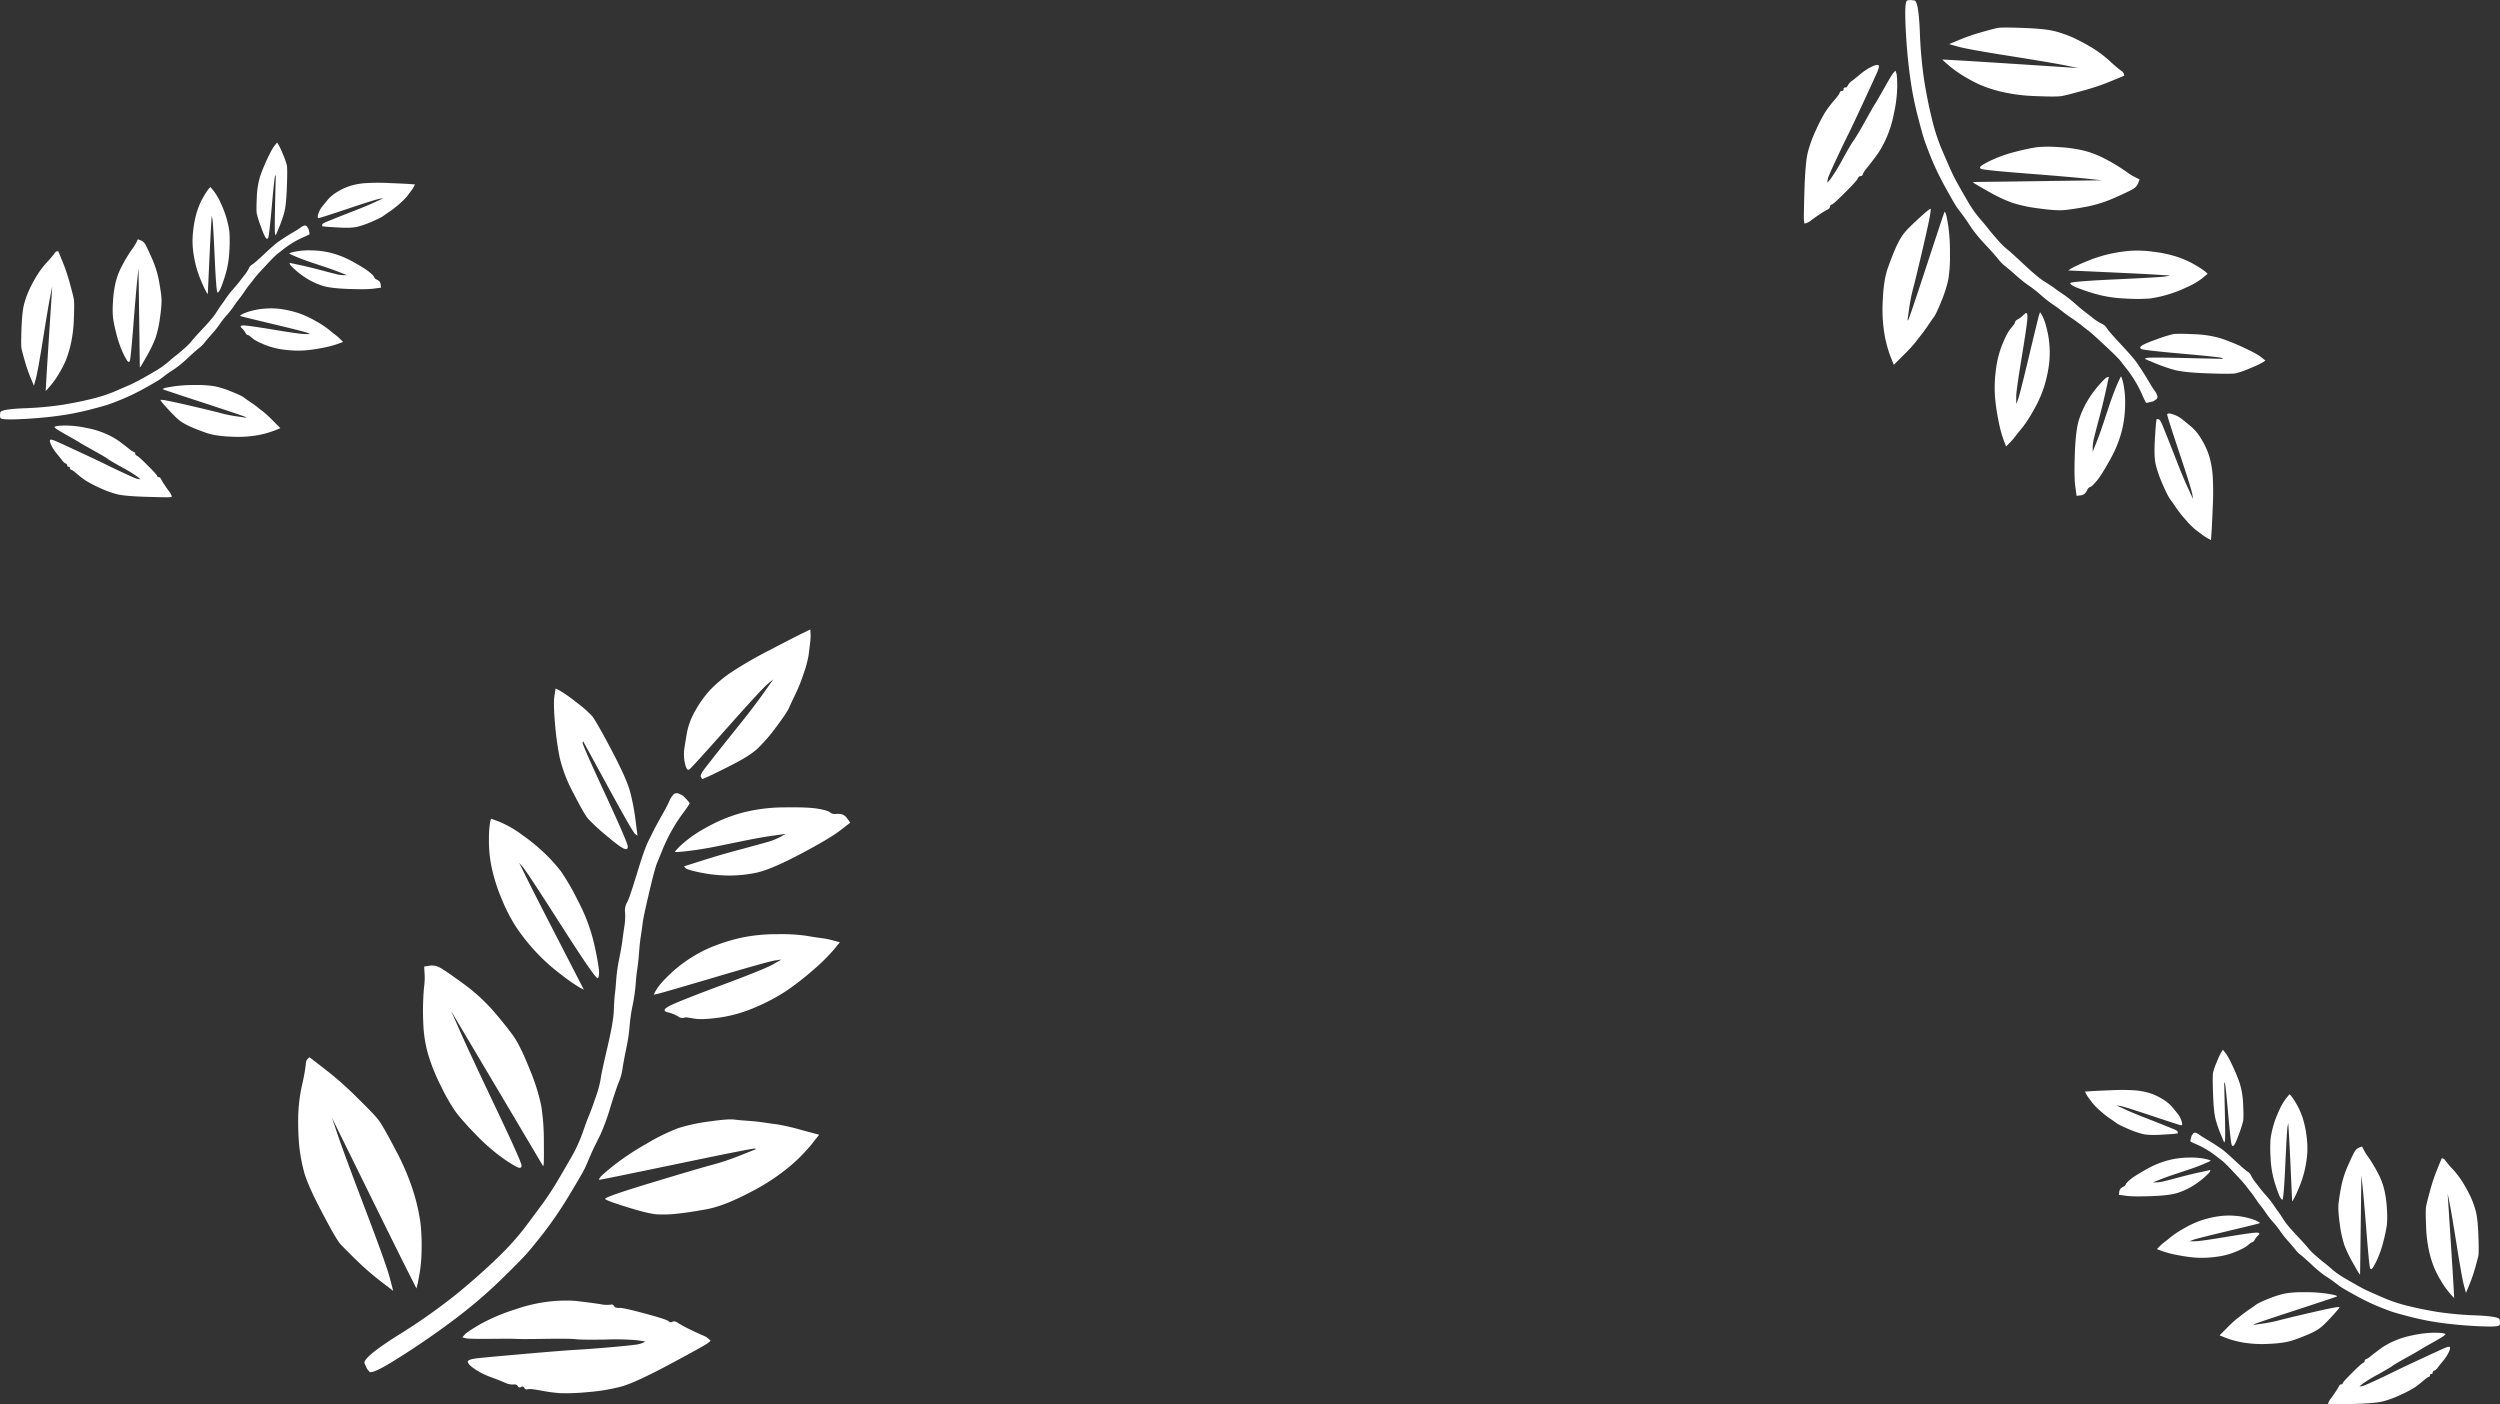 <svg id="圖層_1" data-name="圖層 1" xmlns="http://www.w3.org/2000/svg" viewBox="0 0 1912.5 1074.37"><rect x="0" y="0" width="1912.5" height="1074.37" fill="#333333" stroke="none"/><defs><style>.cls-1{fill:#fff;}</style></defs><path id="path2" class="cls-1" d="M235.29,175.72a2,2,0,0,1,2.73.72l0,0,1,1.5.5,2c.33,1.33.42,2.08.25,2.25a46.8,46.8,0,0,1-4.75,2.25,66.35,66.35,0,0,0-8.5,4.5,70.89,70.89,0,0,0-6.5,4.5q-2.5,2-4.5,3.5t-9.25,9.25Q199,214,197.54,216t-3.5,4.5c-1.33,1.67-2.67,3.5-4,5.5s-2.67,3.83-4,5.5-2.67,3.5-4,5.5a71.12,71.12,0,0,1-5.5,7,68.83,68.83,0,0,0-5.5,7,71.75,71.75,0,0,1-5.75,7.25q-3.75,4.25-5.75,6.75a22.94,22.94,0,0,1-4,4q-2,1.5-8.5,7.5a91.79,91.79,0,0,1-9.5,8l-4.5,3c-1,.66-2.17,1.5-3.5,2.5l-4,3q-2,1.5-12,7a162.27,162.27,0,0,1-17.5,8.5q-7.5,3-10.5,4T73,316q-9.5,2.49-18.5,4t-20,2.5q-11,1-21,1.25c-6.67.16-10.08-.25-10.25-1.25L3,321l.25-2.5q.25-2.5,18.25-3.25a253.56,253.56,0,0,0,30-2.75q12-2,22-4.5a115.41,115.41,0,0,0,17-5.5q7-3,11.5-5t9-4.5q4.5-2.5,10.5-6a66,66,0,0,0,10-7c2.67-2.34,4.67-4,6-5s3.42-2.75,6.25-5.25a45.93,45.93,0,0,0,5.75-5.75q1.5-2,9-10t10-12q2.51-4,4-6c1-1.34,2.17-3,3.5-5a68.83,68.83,0,0,1,5.5-7q3.5-4,5-6t3.5-4.5a28.76,28.76,0,0,0,3.25-5,6.83,6.83,0,0,1,2.75-3.25q1.5-.75,9.5-8.25t11-9.5l4.5-3q1.5-1,6.5-4A63.08,63.08,0,0,0,233,177,7.89,7.89,0,0,1,235.29,175.72Z" transform="translate(-3.04 -2.93)"/><path id="path4" class="cls-1" d="M46.54,195.22l1-.25,1.25,3c.83,2,1.92,4.67,3.25,8a142.57,142.57,0,0,1,4.5,14q2.51,9,3,12t0,15A102.09,102.09,0,0,1,57,267a80.47,80.47,0,0,1-4,12.5,87.74,87.74,0,0,1-5,9.5,65.1,65.1,0,0,1-5.75,8.25c-1.83,2.16-3,3.5-3.5,4L38,302l.5-9q.49-9,2.5-40l2-31-1.5,7.5Q40,237,36,262t-5.5,30.5L29,298l-2.5-6A114.74,114.74,0,0,1,22,279q-2-7-2.5-9.5t0-15.5q.5-13,2-18.5a69.29,69.29,0,0,1,3.5-10,109.14,109.14,0,0,1,5.5-10.5,67.81,67.81,0,0,1,8.5-11.5,75.33,75.33,0,0,0,5.75-6.75A3,3,0,0,1,46.54,195.22Z" transform="translate(-3.04 -2.93)"/><path id="path6" class="cls-1" d="M54,328.47a80.52,80.52,0,0,1,16,2,65.12,65.12,0,0,1,15.5,5,60.46,60.46,0,0,1,8,4.5l4,3c1.33,1,2.83,2.16,4.5,3.5a12.4,12.4,0,0,0,3.5,2.25,1.18,1.18,0,0,1,1,1.25c0,.67.5,1.25,1.5,1.75s3.75,3,8.25,7.5,6.83,7.08,7,7.75a1.18,1.18,0,0,0,1.25,1c.67,0,1.25.5,1.75,1.5A47,47,0,0,0,129,374c1.33,2,2.5,3.66,3.5,5a10.14,10.14,0,0,1,1.75,3l.25,1-1.5.25q-1.5.24-18-.25t-22.5-2A77,77,0,0,1,79,376a89.56,89.56,0,0,1-10.5-5.5,68.78,68.78,0,0,1-6.5-5c-2.33-2-3.83-3.09-4.5-3.25a1.18,1.18,0,0,1-1-1.25.88.88,0,0,0-.74-1,.57.57,0,0,0-.26,0,.88.88,0,0,1-1-.74,1.13,1.13,0,0,1,0-.26c0-.67-.42-1.17-1.25-1.5a7.27,7.27,0,0,1-2.75-2.5c-1-1.34-2.33-3-4-5a31.35,31.35,0,0,1-4-6c-1-2-1.42-3.42-1.25-4.25s1.75-.58,4.75.75,9.17,4.17,18.5,8.5,15.67,7.33,19,9,7.5,3.67,12.5,6,8.33,3.83,10,4.5a11.52,11.52,0,0,0,3.5,1h1l-2.5-2a103.73,103.73,0,0,0-11.5-7q-9-5-11-6.5t-11-6.5q-9-5-10.5-6t-9.5-5.5q-8-4.5-9-5.5l-1-1L46,329Q47.54,328.48,54,328.47Z" transform="translate(-3.04 -2.93)"/><path id="path8" class="cls-1" d="M107.29,188.47l1.25-2.5,2,.75a6.81,6.81,0,0,1,3.25,2.5Q115,191,119,200a76.91,76.91,0,0,1,5.5,17q1.5,8,2,13t-1,15.5a85.1,85.1,0,0,1-3.5,16,95.21,95.21,0,0,1-6.5,13.5q-4.5,8-5,8.5l-.5.5-.5-38-.5-38-1,9.5q-1,9.5-3,35t-2.75,26.75c-.5.83-1.17.67-2-.5a52.36,52.36,0,0,1-3.75-7.25A79.51,79.51,0,0,1,92,258a111.6,111.6,0,0,1-2.5-12,76.72,76.72,0,0,1,0-12.5,79.57,79.57,0,0,1,2-14.5,53.24,53.24,0,0,1,4-11q2.5-5,5-9t4-6A29.6,29.6,0,0,0,107.29,188.47Z" transform="translate(-3.04 -2.93)"/><path id="path10" class="cls-1" d="M152.54,297.47a81.88,81.88,0,0,1,15,1,74.24,74.24,0,0,1,12.5,4q7.5,3,9.5,4.5c1.33,1,3,2.16,5,3.5s3.83,2.67,5.5,4,3.17,2.5,4.5,3.5a91.89,91.89,0,0,1,7.5,7l5.5,5.5-5,2a72.14,72.14,0,0,1-13,3.5,91.1,91.1,0,0,1-20,1q-12-.51-19-3t-11.5-4.5a50.39,50.39,0,0,1-7.5-4q-3-2-9.25-8.75t-6.5-7.75q-.26-1,20.25,3.75T172,319a103.93,103.93,0,0,0,12.5,2.5l7,1-.5-.5q-.49-.51-31.75-10.75t-31.5-10.5l-.25-.25,1-.5q1-.51,7.5-1.5A111,111,0,0,1,152.54,297.47Z" transform="translate(-3.04 -2.93)"/><path id="path12" class="cls-1" d="M163,147l1-1,2.5,3a44.77,44.77,0,0,1,5.5,9.5,77.71,77.71,0,0,1,4.5,12,69.72,69.72,0,0,1,2,9.5,100.25,100.25,0,0,1,0,14.5,74,74,0,0,1-3,18.5q-1.6,5.46-3.75,10.75-1.24,2.75-2.25,3T167.29,200q-1.24-27-1.75-29.5L165,168l-.5,8q-.49,8-1.5,30l-1,22-1-1.5a74.76,74.76,0,0,1-4-8.5,80.4,80.4,0,0,1-4.5-13.5,86.75,86.75,0,0,1-2-12.5,68.29,68.29,0,0,1,.5-14,73.52,73.52,0,0,1,3-14,54.82,54.82,0,0,1,5-11A42.3,42.3,0,0,1,163,147Z" transform="translate(-3.04 -2.93)"/><path id="path14" class="cls-1" d="M206,239a56,56,0,0,1,13,.5,76.85,76.85,0,0,1,12.5,3,73.24,73.24,0,0,1,13,6,74.43,74.43,0,0,1,10,6.5c2,1.66,3.67,3,5,4a38,38,0,0,1,4,3.5l2,2-4,1.5a78.7,78.7,0,0,1-11.5,3,118,118,0,0,1-14,2,79.15,79.15,0,0,1-15-.5,58.5,58.5,0,0,1-15.25-3.75Q199,264,196.54,262c-1.67-1.33-2.58-2.08-2.75-2.25a3,3,0,0,0-1.25-.5,3,3,0,0,1-1.75-1.75,16,16,0,0,0-3-3.75c-1.5-1.5-.42-2.09,3.25-1.75s11.5,1.5,23.5,3.5,19.33,3,22,3h4l-2.5-1q-2.5-1-25.5-6.5T188,245l-1.5-.5,1.5-1a28.65,28.65,0,0,1,6.5-2.5A54,54,0,0,1,206,239Z" transform="translate(-3.04 -2.93)"/><path id="path16" class="cls-1" d="M213,114.47l2-2.5,1,1.5a58.76,58.76,0,0,1,3.5,7.5,52.94,52.94,0,0,1,3,8.5q.5,2.5,0,16.5t-2,19.5a96,96,0,0,1-4,11.5l-2.5,6-.5-1q-.49-1,0-23l.5-22-.5.5q-.49.48-2.5,23t-2.75,24.25c-.5,1.17-1.17,1.17-2,0s-2.08-4.08-3.75-8.75a83.73,83.73,0,0,1-3-9.5q-.49-2.5,0-12.5a62,62,0,0,1,2.5-16,128.53,128.53,0,0,1,5.5-13.5Q211,117,213,114.47Z" transform="translate(-3.04 -2.93)"/><path id="path18" class="cls-1" d="M240.54,194.47a65.92,65.92,0,0,1,16,2,70.28,70.28,0,0,1,17,7q9,5,12.25,7.75c2.17,1.83,3.33,3.08,3.5,3.75a3,3,0,0,0,1.75,1.75,8.67,8.67,0,0,1,2.25,1.5,4.81,4.81,0,0,1,1,2.75l.25,2-5.5.75q-5.51.75-19.5.25t-20-2.5a55.38,55.38,0,0,1-11-5,63.11,63.11,0,0,1-9.25-6.75c-2.83-2.5-4.33-4.09-4.5-4.75l-.25-1,8,1.75q8,1.74,15.5,3.75t11.5,3a28,28,0,0,0,6.5,1h2.5l-5-2q-5-2-11-4l-12-4q-6-2-11.25-4.25c-3.5-1.5-5.17-2.34-5-2.5a23.28,23.28,0,0,1,4.25-1.25A53.08,53.08,0,0,1,240.54,194.47Z" transform="translate(-3.04 -2.93)"/><path id="path20" class="cls-1" d="M283,143a167.9,167.9,0,0,1,18.5,0q12,.48,15.5.75l3.5.25-.75,1.5a24.24,24.24,0,0,1-2.25,3.5l-3,4a45.93,45.93,0,0,1-5.75,5.75,71.75,71.75,0,0,1-7.25,5.75q-3,2-5,3.5t-9,4.5a69,69,0,0,1-11.5,4q-4.5,1-13.5.5t-11-.75l-2-.25v-1q0-1,3-2.25c2-.83,4.67-1.92,8-3.25s8-3.17,14-5.5,11.17-4.5,15.5-6.5l6.5-3-3,.5q-3,.48-24,7.5T247,169.72q-1.5.25-.5-3a17.37,17.37,0,0,1,3-5.75q2-2.52,4.5-5.5a29.41,29.41,0,0,1,7.5-6,44.08,44.08,0,0,1,10-4.5A54,54,0,0,1,283,143Z" transform="translate(-3.04 -2.93)"/><path id="path2-2" data-name="path2" class="cls-1" d="M1653.16,305.11a2.61,2.61,0,0,1-.94,3.56l0,0-2,1.3-2.6.65c-1.73.43-2.71.55-2.93.33a61.21,61.21,0,0,1-2.93-6.18,87.17,87.17,0,0,0-5.85-11.06,92.34,92.34,0,0,0-5.86-8.46q-2.6-3.25-4.55-5.85t-12-12q-10.1-9.44-12.69-11.38c-1.73-1.3-3.69-2.82-5.85-4.56s-4.56-3.47-7.16-5.2-5-3.47-7.16-5.2-4.55-3.48-7.15-5.21a91.27,91.27,0,0,1-9.11-7.15,89.92,89.92,0,0,0-9.11-7.16,93,93,0,0,1-9.43-7.48q-5.53-4.89-8.78-7.48a29.2,29.2,0,0,1-5.21-5.21q-1.95-2.59-9.76-11.06a120.46,120.46,0,0,1-10.41-12.36l-3.9-5.85q-1.3-2-3.25-4.56l-3.9-5.2q-2-2.61-9.11-15.61a212.42,212.42,0,0,1-11.06-22.77q-3.9-9.76-5.21-13.67T1470.68,94q-3.26-12.35-5.2-24.07t-3.26-26q-1.29-14.31-1.62-27.32t1.62-13.34l2-.33,3.26.33q3.25.33,4.23,23.74a327.18,327.18,0,0,0,3.57,39q2.61,15.61,5.86,28.62a147.81,147.81,0,0,0,7.15,22.12q3.91,9.1,6.51,15t5.86,11.71q3.24,5.87,7.8,13.66a84.47,84.47,0,0,0,9.11,13c3,3.47,5.2,6.07,6.51,7.8s3.57,4.45,6.83,8.13a58.81,58.81,0,0,0,7.48,7.49q2.6,1.95,13,11.71t15.61,13q5.2,3.24,7.81,5.2t6.5,4.55a92.85,92.85,0,0,1,9.11,7.16q5.2,4.56,7.81,6.51t5.85,4.55a37.63,37.63,0,0,0,6.51,4.23,9,9,0,0,1,4.23,3.58q1,1.95,10.73,12.36t12.36,14.31l3.9,5.85c.87,1.31,2.61,4.12,5.21,8.46a79.44,79.44,0,0,0,4.55,7.16A10.36,10.36,0,0,1,1653.16,305.11Z" transform="translate(-3.04 -2.93)"/><path id="path4-2" data-name="path4" class="cls-1" d="M1627.79,59.53l.32,1.3-3.9,1.63c-2.6,1.08-6.08,2.5-10.41,4.23a188.19,188.19,0,0,1-18.21,5.85q-11.71,3.27-15.62,3.91t-19.51,0a132,132,0,0,1-26-3.26,103.24,103.24,0,0,1-16.26-5.2,112.83,112.83,0,0,1-12.36-6.51A83,83,0,0,1,1495.08,54q-4.23-3.55-5.21-4.55l-1-1,11.71.65q11.7.65,52,3.26L1593,55,1583.23,53q-9.76-2-42.29-7.16t-39.68-7.16l-7.16-2,7.81-3.25a152.17,152.17,0,0,1,16.91-5.86c6.08-1.73,10.19-2.82,12.36-3.25s8.89-.43,20.17,0,19.29,1.3,24.07,2.6a91.2,91.2,0,0,1,13,4.56,145.27,145.27,0,0,1,13.66,7.15,89,89,0,0,1,15,11.06,94.85,94.85,0,0,0,8.79,7.48A3.93,3.93,0,0,1,1627.79,59.53Z" transform="translate(-3.04 -2.93)"/><path id="path6-2" data-name="path6" class="cls-1" d="M1454.42,69.29a104.33,104.33,0,0,1-2.61,20.82,84.49,84.49,0,0,1-6.5,20.16,78.71,78.71,0,0,1-5.86,10.41l-3.9,5.21q-2,2.6-4.55,5.85a16.16,16.16,0,0,0-2.93,4.56,1.54,1.54,0,0,1-1.63,1.3c-.87,0-1.62.65-2.27,2s-3.91,4.88-9.76,10.73-9.21,8.89-10.09,9.11A1.54,1.54,0,0,0,1403,161c0,.87-.65,1.62-2,2.27a63.53,63.53,0,0,0-5.85,3.58c-2.61,1.74-4.77,3.26-6.51,4.56a13,13,0,0,1-3.9,2.27l-1.3.33-.33-1.95q-.33-2,.33-23.42t2.6-29.28a100.07,100.07,0,0,1,6.5-17.56,115.23,115.23,0,0,1,7.16-13.66,87.58,87.58,0,0,1,6.51-8.46q3.9-4.55,4.22-5.86a1.54,1.54,0,0,1,1.63-1.3,1.14,1.14,0,0,0,1.3-1,1,1,0,0,0,0-.34,1.15,1.15,0,0,1,1-1.3.92.92,0,0,1,.33,0c.87,0,1.52-.55,2-1.63a9.48,9.48,0,0,1,3.26-3.57q2.6-1.95,6.5-5.21a40.06,40.06,0,0,1,7.81-5.2c2.6-1.3,4.45-1.85,5.53-1.63s.75,2.28-1,6.18-5.42,11.93-11.06,24.07-9.53,20.39-11.71,24.72-4.77,9.76-7.8,16.27-5,10.83-5.86,13a15,15,0,0,0-1.3,4.55v1.3l2.6-3.25a135.05,135.05,0,0,0,9.11-15q6.51-11.72,8.46-14.32T1429.7,96q6.49-11.7,7.8-13.66t7.16-12.36q5.85-10.41,7.15-11.71l1.31-1.3.65,2Q1454.4,60.83,1454.42,69.29Z" transform="translate(-3.04 -2.93)"/><path id="path8-2" data-name="path8" class="cls-1" d="M1636.57,138.57l3.25,1.63-1,2.6a8.92,8.92,0,0,1-3.26,4.23q-2.27,1.64-14,6.83a100.12,100.12,0,0,1-22.12,7.16q-10.41,1.95-16.92,2.6t-20.16-1.3a110.68,110.68,0,0,1-20.82-4.55,122.77,122.77,0,0,1-17.56-8.46c-6.94-3.91-10.63-6.07-11.06-6.51l-.65-.65,49.44-.65,49.44-.65-12.36-1.3q-12.36-1.31-45.54-3.9t-34.8-3.58c-1.08-.65-.88-1.52.65-2.6a66.79,66.79,0,0,1,9.43-4.88,102.83,102.83,0,0,1,17.56-5.86,145.77,145.77,0,0,1,15.62-3.25,100.31,100.31,0,0,1,16.26,0,104.38,104.38,0,0,1,18.87,2.6,69.65,69.65,0,0,1,14.31,5.21q6.51,3.24,11.71,6.5t7.81,5.21A36.74,36.74,0,0,0,1636.57,138.57Z" transform="translate(-3.04 -2.93)"/><path id="path10-2" data-name="path10" class="cls-1" d="M1494.75,197.45a107.25,107.25,0,0,1-1.3,19.52,97.73,97.73,0,0,1-5.21,16.26q-3.9,9.75-5.85,12.36t-4.55,6.5c-1.73,2.61-3.48,5-5.21,7.16s-3.25,4.13-4.55,5.86a120,120,0,0,1-9.11,9.75l-7.16,7.16-2.6-6.51a92.41,92.41,0,0,1-4.55-16.91,118.07,118.07,0,0,1-1.3-26q.65-15.62,3.9-24.72t5.86-15a66.52,66.52,0,0,1,5.2-9.75q2.6-3.91,11.38-12t10.09-8.46q1.31-.31-4.88,26.35t-8.13,33.83a134.45,134.45,0,0,0-3.26,16.26l-1.3,9.11.65-.65q.66-.64,14-41.31t13.66-41l.33-.33.65,1.3q.64,1.31,2,9.76A145.37,145.37,0,0,1,1494.75,197.45Z" transform="translate(-3.04 -2.93)"/><path id="path12-2" data-name="path12" class="cls-1" d="M1690.57,211.11l1.3,1.3-3.91,3.25a57.94,57.94,0,0,1-12.36,7.16,100.78,100.78,0,0,1-15.61,5.86,91.08,91.08,0,0,1-12.36,2.6,132,132,0,0,1-18.87,0,95.93,95.93,0,0,1-24.07-3.91,146.33,146.33,0,0,1-14-4.88c-2.39-1.08-3.69-2.06-3.91-2.92s11.39-1.85,34.81-2.93,36.21-1.84,38.38-2.28l3.25-.65-10.41-.65q-10.39-.65-39-1.95l-28.62-1.3,2-1.3a96.11,96.11,0,0,1,11.06-5.21,105.48,105.48,0,0,1,17.56-5.85,113.18,113.18,0,0,1,16.27-2.6,88.73,88.73,0,0,1,18.21.65,96,96,0,0,1,18.22,3.9,71.83,71.83,0,0,1,14.31,6.51A55.79,55.79,0,0,1,1690.57,211.11Z" transform="translate(-3.04 -2.93)"/><path id="path14-2" data-name="path14" class="cls-1" d="M1570.86,267.06a73.06,73.06,0,0,1-.65,16.91,100.09,100.09,0,0,1-3.9,16.27,94.21,94.21,0,0,1-7.81,16.91,95.93,95.93,0,0,1-8.45,13q-3.25,3.9-5.21,6.51a48.81,48.81,0,0,1-4.55,5.2l-2.6,2.6-2-5.2a101.56,101.56,0,0,1-3.91-15,153.38,153.38,0,0,1-2.6-18.22,101.9,101.9,0,0,1,.65-19.52,76.33,76.33,0,0,1,4.88-19.84q3.57-8.78,6.18-12c1.73-2.18,2.71-3.36,2.93-3.58a4.14,4.14,0,0,0,.65-1.63,3.86,3.86,0,0,1,2.27-2.27,20.73,20.73,0,0,0,4.88-3.91c2-1.95,2.71-.54,2.28,4.23s-2,15-4.55,30.58-3.91,25.15-3.91,28.62V312l1.3-3.26q1.31-3.26,8.46-33.18t7.81-31.87l.65-1.95,1.3,1.95a37.67,37.67,0,0,1,3.25,8.45A71.13,71.13,0,0,1,1570.86,267.06Z" transform="translate(-3.04 -2.93)"/><path id="path16-2" data-name="path16" class="cls-1" d="M1732.85,276.17l3.25,2.6-1.95,1.3a74.58,74.58,0,0,1-9.76,4.55,68.41,68.41,0,0,1-11.05,3.91q-3.27.64-21.47,0t-25.37-2.61a123.23,123.23,0,0,1-15-5.2l-7.8-3.25,1.3-.65q1.31-.66,29.92,0l28.63.65-.65-.65q-.65-.66-29.93-3.26T1641.45,270q-2.28-1,0-2.61t11.38-4.88a109.37,109.37,0,0,1,12.36-3.9q3.25-.64,16.27,0a80.72,80.72,0,0,1,20.82,3.25,166.08,166.08,0,0,1,17.56,7.16Q1729.61,273.57,1732.85,276.17Z" transform="translate(-3.04 -2.93)"/><path id="path18-2" data-name="path18" class="cls-1" d="M1628.76,312a85.36,85.36,0,0,1-2.6,20.81,91.7,91.7,0,0,1-9.11,22.12q-6.49,11.72-10.08,15.94c-2.38,2.82-4,4.33-4.88,4.55a3.94,3.94,0,0,0-2.28,2.28,11.26,11.26,0,0,1-2,2.93,6.19,6.19,0,0,1-3.58,1.3l-2.6.33-1-7.16q-1-7.16-.33-25.37t3.25-26a71.66,71.66,0,0,1,6.51-14.32,80.88,80.88,0,0,1,8.78-12q4.88-5.54,6.18-5.86l1.3-.32-2.27,10.41q-2.28,10.41-4.88,20.16t-3.91,15a36.54,36.54,0,0,0-1.3,8.45v3.26l2.61-6.51q2.6-6.51,5.2-14.31l5.2-15.61q2.61-7.81,5.53-14.64c2-4.56,3-6.72,3.26-6.51a31.3,31.3,0,0,1,1.62,5.53A68.8,68.8,0,0,1,1628.76,312Z" transform="translate(-3.04 -2.93)"/><path id="path20-2" data-name="path20" class="cls-1" d="M1695.77,367.24a219.62,219.62,0,0,1,0,24.07q-.63,15.62-1,20.17l-.32,4.55-2-1a30.75,30.75,0,0,1-4.56-2.93l-5.2-3.9a59.39,59.39,0,0,1-7.48-7.48,90.63,90.63,0,0,1-7.48-9.44q-2.61-3.9-4.56-6.5t-5.85-11.71a89.94,89.94,0,0,1-5.21-15q-1.29-5.85-.65-17.56t1-14.31l.32-2.6h1.31c.86,0,1.84,1.3,2.92,3.9s2.5,6.07,4.23,10.41,4.13,10.41,7.16,18.21,5.85,14.54,8.45,20.17l3.91,8.46-.65-3.91q-.65-3.9-9.76-31.22T1661,320.4q-.35-1.95,3.9-.65a22.32,22.32,0,0,1,7.48,3.91q3.27,2.59,7.16,5.85a38.55,38.55,0,0,1,7.8,9.76,57.21,57.21,0,0,1,5.86,13A71,71,0,0,1,1695.77,367.24Z" transform="translate(-3.04 -2.93)"/><path id="path2-3" data-name="path2" class="cls-1" d="M1683.29,869.72a2,2,0,0,0-2.74.72v0l-1,1.5-.5,2c-.33,1.33-.42,2.08-.25,2.25a45.8,45.8,0,0,0,4.75,2.25,67,67,0,0,1,8.5,4.5,70.89,70.89,0,0,1,6.5,4.5q2.51,2,4.5,3.5t9.25,9.25q7.24,7.74,8.75,9.75t3.5,4.5c1.33,1.67,2.67,3.5,4,5.5s2.67,3.83,4,5.5,2.67,3.5,4,5.5a71.12,71.12,0,0,0,5.5,7,68.83,68.83,0,0,1,5.5,7,70.36,70.36,0,0,0,5.75,7.25q3.75,4.24,5.75,6.75a22.6,22.6,0,0,0,4,4q2,1.5,8.5,7.5a90.75,90.75,0,0,0,9.5,8l4.5,3c1,.66,2.17,1.5,3.5,2.5l4,3q2,1.5,12,7a162.27,162.27,0,0,0,17.5,8.5q7.5,3,10.5,4t12.5,3.5q9.49,2.49,18.5,4t20,2.5q11,1,21,1.25c6.67.16,10.08-.25,10.25-1.25l.25-1.5-.25-2.5q-.26-2.51-18.25-3.25a253.17,253.17,0,0,1-30-2.75q-12-2-22-4.5a115,115,0,0,1-17-5.5q-7-3-11.5-5t-9-4.5q-4.5-2.51-10.5-6a65.47,65.47,0,0,1-10-7c-2.67-2.34-4.67-4-6-5s-3.42-2.75-6.25-5.25A45.27,45.27,0,0,1,1769,958q-1.5-2-9-10t-10-12q-2.51-4-4-6c-1-1.34-2.17-3-3.5-5a68.83,68.83,0,0,0-5.5-7q-3.49-4-5-6t-3.5-4.5a28.19,28.19,0,0,1-3.25-5,6.83,6.83,0,0,0-2.75-3.25q-1.5-.75-9.5-8.25t-11-9.5l-4.5-3q-1.5-1-6.5-4a61.61,61.61,0,0,1-5.5-3.5A7.89,7.89,0,0,0,1683.29,869.72Z" transform="translate(-3.04 -2.93)"/><path id="path4-3" data-name="path4" class="cls-1" d="M1872,889.22l-1-.25-1.25,3c-.83,2-1.92,4.67-3.25,8a142.57,142.57,0,0,0-4.5,14q-2.51,9-3,12t0,15a102.09,102.09,0,0,0,2.5,20,79.42,79.42,0,0,0,4,12.5,87.74,87.74,0,0,0,5,9.5,65.1,65.1,0,0,0,5.75,8.25c1.83,2.16,3,3.5,3.5,4l.75.75-.5-9q-.49-9-2.5-40l-2-31,1.5,7.5q1.5,7.5,5.5,32.5t5.5,30.5l1.5,5.5,2.5-6a116.74,116.74,0,0,0,4.5-13c1.33-4.67,2.17-7.83,2.5-9.5s.33-6.83,0-15.5-1-14.83-2-18.5a69.29,69.29,0,0,0-3.5-10A111.44,111.44,0,0,0,1888,909a67.81,67.81,0,0,0-8.5-11.5,75.33,75.33,0,0,1-5.75-6.75A3,3,0,0,0,1872,889.22Z" transform="translate(-3.04 -2.93)"/><path id="path6-3" data-name="path6" class="cls-1" d="M1864.54,1022.47a80.52,80.52,0,0,0-16,2,65,65,0,0,0-15.5,5,59.83,59.83,0,0,0-8,4.5l-4,3c-1.33,1-2.83,2.16-4.5,3.5a12.54,12.54,0,0,1-3.5,2.25,1.18,1.18,0,0,0-1,1.25c0,.67-.5,1.25-1.5,1.75s-3.75,3-8.25,7.5-6.83,7.08-7,7.75a1.18,1.18,0,0,1-1.25,1c-.67,0-1.25.5-1.75,1.5a47,47,0,0,1-2.75,4.5c-1.33,2-2.5,3.66-3.5,5a9.93,9.93,0,0,0-1.75,3l-.25,1,1.5.25q1.5.24,18-.25t22.5-2a77,77,0,0,0,13.5-5,90.36,90.36,0,0,0,10.5-5.5,71.45,71.45,0,0,0,6.5-5c2.33-2,3.83-3.09,4.5-3.25a1.18,1.18,0,0,0,1-1.25.88.88,0,0,1,.74-1,.57.57,0,0,1,.26,0,.88.88,0,0,0,1-.74,1.13,1.13,0,0,0,0-.26c0-.67.42-1.17,1.25-1.5a7.35,7.35,0,0,0,2.75-2.5c1-1.34,2.33-3,4-5a31.35,31.35,0,0,0,4-6c1-2,1.42-3.42,1.25-4.25s-1.75-.58-4.75.75-9.17,4.17-18.5,8.5-15.67,7.33-19,9-7.5,3.67-12.5,6-8.33,3.83-10,4.5a11.6,11.6,0,0,1-3.5,1h-1l2.5-2a103.73,103.73,0,0,1,11.5-7q9-5,11-6.5t11-6.5q9-5,10.5-6t9.5-5.5q8-4.5,9-5.5l1-1-1.5-.5Q1871,1022.47,1864.54,1022.47Z" transform="translate(-3.04 -2.93)"/><path id="path8-3" data-name="path8" class="cls-1" d="M1811.29,882.47,1810,880l-2,.75a6.81,6.81,0,0,0-3.25,2.5q-1.24,1.74-5.25,10.75a76.91,76.91,0,0,0-5.5,17q-1.5,8-2,13t1,15.5a85.1,85.1,0,0,0,3.5,16A94.14,94.14,0,0,0,1803,969q4.5,8,5,8.5l.5.5.5-38,.5-38,1,9.5q1,9.49,3,35t2.75,26.75c.5.83,1.17.67,2-.5a52.36,52.36,0,0,0,3.75-7.25,79.51,79.51,0,0,0,4.5-13.5,111.6,111.6,0,0,0,2.5-12,76.72,76.72,0,0,0,0-12.5,79.57,79.57,0,0,0-2-14.5,53.83,53.83,0,0,0-4-11q-2.51-5-5-9t-4-6A29.6,29.6,0,0,1,1811.29,882.47Z" transform="translate(-3.04 -2.93)"/><path id="path10-3" data-name="path10" class="cls-1" d="M1766,991.47a81.88,81.88,0,0,0-15,1,74,74,0,0,0-12.5,4q-7.5,3-9.5,4.5c-1.33,1-3,2.16-5,3.5s-3.83,2.67-5.5,4-3.17,2.5-4.5,3.5a91.89,91.89,0,0,0-7.5,7l-5.5,5.5,5,2a71.92,71.92,0,0,0,13,3.5,91.1,91.1,0,0,0,20,1q12-.51,19-3t11.5-4.5a50.89,50.89,0,0,0,7.5-4q3-2,9.25-8.75t6.5-7.75q.26-1-20.25,3.75t-26,6.25a104.32,104.32,0,0,1-12.5,2.5l-7,1,.5-.5q.49-.51,31.75-10.75t31.5-10.5l.25-.25-1-.5q-1-.51-7.5-1.5A111,111,0,0,0,1766,991.47Z" transform="translate(-3.04 -2.93)"/><path id="path12-3" data-name="path12" class="cls-1" d="M1755.54,841l-1-1-2.5,3a44.35,44.35,0,0,0-5.5,9.5,77.71,77.71,0,0,0-4.5,12,68.24,68.24,0,0,0-2,9.5,100.25,100.25,0,0,0,0,14.5,74,74,0,0,0,3,18.5q1.61,5.46,3.75,10.75,1.24,2.74,2.25,3t2.25-26.75q1.24-27,1.75-29.5l.5-2.5.5,8q.49,8,1.5,30l1,22,1-1.5a74.76,74.76,0,0,0,4-8.5,80.4,80.4,0,0,0,4.5-13.5,88.16,88.16,0,0,0,2-12.5,69,69,0,0,0-.5-14,74.29,74.29,0,0,0-3-14,55.38,55.38,0,0,0-5-11A42.3,42.3,0,0,0,1755.54,841Z" transform="translate(-3.04 -2.93)"/><path id="path14-3" data-name="path14" class="cls-1" d="M1712.54,933a56,56,0,0,0-13,.5,76.6,76.6,0,0,0-12.5,3,72.92,72.92,0,0,0-13,6,73.81,73.81,0,0,0-10,6.5c-2,1.66-3.67,3-5,4a38,38,0,0,0-4,3.5l-2,2,4,1.5a78.7,78.7,0,0,0,11.5,3,118,118,0,0,0,14,2,79.17,79.17,0,0,0,15-.5,58.5,58.5,0,0,0,15.25-3.75q6.75-2.76,9.25-4.75c1.67-1.33,2.58-2.08,2.75-2.25a3,3,0,0,1,1.25-.5,3,3,0,0,0,1.75-1.75,16,16,0,0,1,3-3.75c1.5-1.5.42-2.09-3.25-1.75s-11.5,1.5-23.5,3.5-19.33,3-22,3h-4l2.5-1q2.51-1,25.5-6.5t24.5-6l1.5-.5-1.5-1a28.65,28.65,0,0,0-6.5-2.5A54.12,54.12,0,0,0,1712.54,933Z" transform="translate(-3.04 -2.93)"/><path id="path16-3" data-name="path16" class="cls-1" d="M1705.54,808.47l-2-2.5-1,1.5a57.43,57.43,0,0,0-3.5,7.5,52.94,52.94,0,0,0-3,8.5q-.49,2.5,0,16.5t2,19.5a94.26,94.26,0,0,0,4,11.5l2.5,6,.5-1q.49-1,0-23l-.5-22,.5.5q.49.48,2.5,23t2.75,24.25c.5,1.17,1.17,1.17,2,0s2.08-4.08,3.75-8.75a83.73,83.73,0,0,0,3-9.5q.49-2.51,0-12.5a62,62,0,0,0-2.5-16,128.53,128.53,0,0,0-5.5-13.5Q1707.55,811,1705.54,808.47Z" transform="translate(-3.04 -2.93)"/><path id="path18-3" data-name="path18" class="cls-1" d="M1678,888.47a65.86,65.86,0,0,0-16,2,70.28,70.28,0,0,0-17,7q-9,5-12.25,7.75c-2.17,1.83-3.33,3.08-3.5,3.75a3,3,0,0,1-1.75,1.75,8.67,8.67,0,0,0-2.25,1.5,4.81,4.81,0,0,0-1,2.75l-.25,2,5.5.75q5.51.75,19.5.25t20-2.5a55.38,55.38,0,0,0,11-5,63.11,63.11,0,0,0,9.25-6.75c2.83-2.5,4.33-4.09,4.5-4.75l.25-1-8,1.75q-8,1.74-15.5,3.75t-11.5,3a28,28,0,0,1-6.5,1H1650l5-2q5-2,11-4l12-4q6-2,11.25-4.25c3.5-1.5,5.17-2.34,5-2.5a23.52,23.52,0,0,0-4.25-1.25A53.13,53.13,0,0,0,1678,888.47Z" transform="translate(-3.04 -2.93)"/><path id="path20-3" data-name="path20" class="cls-1" d="M1635.54,837a167.9,167.9,0,0,0-18.5,0q-12,.48-15.5.75l-3.5.25.75,1.5A23.42,23.42,0,0,0,1601,843l3,4a45.27,45.27,0,0,0,5.75,5.75,71.75,71.75,0,0,0,7.25,5.75q3,2,5,3.5t9,4.5a68.66,68.66,0,0,0,11.5,4q4.5,1,13.5.5t11-.75l2-.25v-1q0-1-3-2.25c-2-.83-4.67-1.92-8-3.25s-8-3.17-14-5.5-11.17-4.5-15.5-6.5l-6.5-3,3,.5q3,.48,24,7.5t22.5,7.25q1.5.25.5-3a17.37,17.37,0,0,0-3-5.75q-2-2.52-4.5-5.5a29.58,29.58,0,0,0-7.5-6,44.08,44.08,0,0,0-10-4.5A54.12,54.12,0,0,0,1635.54,837Z" transform="translate(-3.04 -2.93)"/><path id="path2-4" data-name="path2" class="cls-1" d="M517.59,611.55a3.63,3.63,0,0,1,5-1.34l.05,0,2.92,1.45,2.6,2.69c1.72,1.8,2.54,2.9,2.43,3.32a82.72,82.72,0,0,1-5.43,7.83,121.73,121.73,0,0,0-9.3,14.77,129,129,0,0,0-6.15,13q-2.13,5.4-3.91,9.58t-6.18,22.91q-4.4,18.75-4.94,23.25t-1.43,10.25c-.58,3.83-1,7.92-1.32,12.27s-.73,8.43-1.31,12.26-1,7.92-1.31,12.27A128.86,128.86,0,0,1,487,772a128.43,128.43,0,0,0-2.32,16,127.49,127.49,0,0,1-2.48,16.61q-2.06,10.08-2.93,15.82a40.62,40.62,0,0,1-2.68,9.91q-1.79,4.15-6.58,19.48a164.36,164.36,0,0,1-7.7,21.18l-4.36,8.79q-1.45,2.93-3.24,7.1l-3.58,8.33q-1.79,4.17-12.54,21.87a294.44,294.44,0,0,1-19.83,29.2q-9.07,11.51-12.89,15.79t-16.49,16.82q-12.68,12.51-25.48,23t-29.19,22q-16.4,11.52-31.9,21t-17.25,7.31l-1.75-2.13-1.87-4.16q-1.84-4.17,25.76-21.62a457.19,457.19,0,0,0,44.7-31.47q17.06-14,30.52-27a205.67,205.67,0,0,0,21.76-24q8.3-11.05,13.56-18.27t10.09-15.22q4.82-8,11.08-18.93a117.8,117.8,0,0,0,9.39-20.06q3.13-9.12,4.92-13.29c1.18-2.78,2.89-7.42,5.07-13.91a82,82,0,0,0,3.84-14.25q.56-4.5,5.11-23.87t4.87-27.92q.31-8.55.86-13t1-11a128.32,128.32,0,0,1,2.32-16c1.25-6.3,2.07-11,2.43-14s.85-6.42,1.43-10.24a50.81,50.81,0,0,0,.59-10.81,12.48,12.48,0,0,1,1.39-7.6q1.68-2.54,7.47-21.57T498.74,647l4.36-8.79q1.45-2.93,6.6-12.17a106.45,106.45,0,0,0,5.48-10.48A14.66,14.66,0,0,1,517.59,611.55Z" transform="translate(-3.04 -2.93)"/><path id="path4-4" data-name="path4" class="cls-1" d="M238.39,813l1.35-1.3,4.68,3.58c3.12,2.4,7.25,5.61,12.35,9.65a261.92,261.92,0,0,1,19.74,17.94q12.11,11.88,15.58,16.16t13.57,23.59a184.63,184.63,0,0,1,14.17,33.71,144.76,144.76,0,0,1,5,23.28,160.21,160.21,0,0,1,.73,19.47A116.49,116.49,0,0,1,324,977.25c-.91,5.06-1.54,8.22-1.88,9.46l-.51,1.86L314.26,974q-7.38-14.6-32.26-65.17l-24.91-50.56,4.43,13.15q4.43,13.15,20.76,56.09t18.94,52.94l2.62,10-9.36-7.17a211.11,211.11,0,0,1-18.84-16.38q-9.48-9.21-12.53-12.67t-14-24.38q-11-20.9-13.59-30.9A127.67,127.67,0,0,1,232,880a200.13,200.13,0,0,1-.85-21.49,124.1,124.1,0,0,1,3-25.77A133,133,0,0,0,237,816.94,5.42,5.42,0,0,1,238.39,813Z" transform="translate(-3.04 -2.93)"/><path id="path6-4" data-name="path6" class="cls-1" d="M370.75,1015.77a145.09,145.09,0,0,1,27-11.33,118,118,0,0,1,28.9-6.17,111.49,111.49,0,0,1,16.65-.16l9,1.1q4.5.56,10.24,1.43a22.47,22.47,0,0,0,7.54.38,2.12,2.12,0,0,1,2.7,1.06c.61,1,1.92,1.51,4,1.39s8.61,1.33,19.76,4.33,17.14,5,18,5.86a2.15,2.15,0,0,0,2.87.44q1.57-.92,4.11.77a84.21,84.21,0,0,0,8.39,4.59q5.86,2.91,10,4.7a18.38,18.38,0,0,1,5.47,3.13l1.3,1.35-2.14,1.75q-2.13,1.75-28.53,15.89t-37.2,17.22a139.42,139.42,0,0,1-25.75,4.35,162.4,162.4,0,0,1-21.49.85,122.08,122.08,0,0,1-14.75-2q-8.19-1.56-10-1a2.16,2.16,0,0,1-2.71-1.06,1.6,1.6,0,0,0-2.07-.91,1.63,1.63,0,0,0-.4.24,1.6,1.6,0,0,1-2.25-.26,1.5,1.5,0,0,1-.23-.41q-.92-1.58-3.33-1.23a13.18,13.18,0,0,1-6.58-1.44q-4.17-1.78-10.82-4.24a56.41,56.41,0,0,1-11.72-5.82q-5.07-3.36-5.81-5.55t8.15-3.12q8.88-.93,36.79-3.37t38-3q10.13-.59,25.09-1.87t19.8-2a20.53,20.53,0,0,0,6.4-1.59l1.58-.9-5.74-.89a187.81,187.81,0,0,0-24.42-.6q-18.69.28-23.18-.27t-23.18-.27q-18.69.29-21.95.06t-19.91-.05q-16.65.17-19.13-.51l-2.48-.66,1.91-2.15Q360.54,1021.66,370.75,1015.77Z" transform="translate(-3.04 -2.93)"/><path id="path8-4" data-name="path8" class="cls-1" d="M327.83,747.41l-.3-5.06,3.82-.63a12.49,12.49,0,0,1,7.38,1q3.54,1.62,18,12.16a139.46,139.46,0,0,1,24,21.76q9.6,11.22,14.91,18.63t12.45,25.28a153.69,153.69,0,0,1,9,28.33,170.91,170.91,0,0,1,2,27.11q.15,16.66-.18,17.9l-.33,1.23-35.17-59.3L348.22,776.5l7,15.84q7,15.85,26.95,57.76t19.87,44.56c0,1.75-1.23,2.11-3.59,1a94.65,94.65,0,0,1-12.46-8,143.52,143.52,0,0,1-19.29-17.16,200.9,200.9,0,0,1-14.79-16.61,138.9,138.9,0,0,1-11.31-19.66,145.48,145.48,0,0,1-10-24.61A97.06,97.06,0,0,1,327,788.71q-.58-10.12-.28-18.68t.86-13A52.78,52.78,0,0,0,327.83,747.41Z" transform="translate(-3.04 -2.93)"/><path id="path10-4" data-name="path10" class="cls-1" d="M497.61,877.89a150.23,150.23,0,0,1,24.5-12,136,136,0,0,1,23.28-5q14.5-2.07,19-1.52t11,1c4.35.29,8.44.74,12.27,1.32s7.24,1.06,10.24,1.43a167.81,167.81,0,0,1,18.13,4.22L629.7,871l-6.06,7.67a129.87,129.87,0,0,1-17.28,17.26,164.83,164.83,0,0,1-30.54,19.67q-19.34,10.08-32.6,12.48t-22.16,3.32a92.24,92.24,0,0,1-15.41.5q-6.52-.43-22.47-5.39T466,920.18q-1.31-1.35,35.24-12.42t46.54-13.7a187.51,187.51,0,0,0,21.92-7.38l11.92-4.76-1.24-.33q-1.25-.35-59.66,11.82t-59,12l-.62-.17,1.12-1.69q1.13-1.69,10.44-9.15A202.66,202.66,0,0,1,497.61,877.89Z" transform="translate(-3.04 -2.93)"/><path id="path12-4" data-name="path12" class="cls-1" d="M378,631.7l.67-2.47,6.65,2.45a81.18,81.18,0,0,1,17.24,10,140.49,140.49,0,0,1,17.94,14.8,125,125,0,0,1,11.74,13.13,183.45,183.45,0,0,1,13.12,22.8,134.09,134.09,0,0,1,12,31.81q2.42,10,3.83,20.3.52,5.46-.83,6.75t-27.74-40q-26.4-41.33-29.44-44.81l-3-3.48,6.45,13q6.45,13,24.79,48.54L449.67,760l-2.93-1.46a134.91,134.91,0,0,1-14-9.75,145.54,145.54,0,0,1-19.29-17.16A157.74,157.74,0,0,1,399,713.78a123.76,123.76,0,0,1-11.88-22.47,134,134,0,0,1-7.95-24.73,99.29,99.29,0,0,1-2.09-21.82A78.18,78.18,0,0,1,378,631.7Z" transform="translate(-3.04 -2.93)"/><path id="path14-4" data-name="path14" class="cls-1" d="M528.82,737.48a102.35,102.35,0,0,1,20.9-11,139.34,139.34,0,0,1,22.37-6.6A132.09,132.09,0,0,1,598,717.59a135.73,135.73,0,0,1,21.61,1.17q7,1.22,11.48,1.77a70.36,70.36,0,0,1,9.46,1.88l5,1.34-4.94,6a141.58,141.58,0,0,1-15.37,15.12A212.79,212.79,0,0,1,605,760.66a141.62,141.62,0,0,1-24,12.79,106.24,106.24,0,0,1-27.37,7.9q-13.11,1.78-18.85.9c-3.83-.58-5.94-.94-6.36-1a5.55,5.55,0,0,0-2.42.34,5.42,5.42,0,0,1-4.33-1.16,29,29,0,0,0-8.12-3.19q-5.57-1.5,3.53-5.69t40.13-15.76q31-11.57,37.31-15.19l6.29-3.62-4.84.69q-4.83.69-46,12.85t-44,12.74l-2.81.57,1.45-2.93a52.58,52.58,0,0,1,8-9.82A100.11,100.11,0,0,1,528.82,737.48Z" transform="translate(-3.04 -2.93)"/><path id="path16-4" data-name="path16" class="cls-1" d="M427.18,535.35l.88-5.74,2.93,1.45a105.12,105.12,0,0,1,12.29,8.63,94.83,94.83,0,0,1,12.41,10.66q3.06,3.49,14.93,25.95t14.5,32.47a172,172,0,0,1,4.12,21.71l1.49,11.7L489,641.05q-1.69-1.11-20.81-36.17l-19.12-35-.33,1.24q-.34,1.23,16.88,38.43t17.61,40.63c.28,2.29-.78,2.9-3.14,1.81s-7-4.54-13.82-10.37A150.91,150.91,0,0,1,453,629.35q-3-3.48-11.31-19.66a112.34,112.34,0,0,1-10.55-27.43,233.58,233.58,0,0,1-3.56-26.2Q426.29,541.09,427.18,535.35Z" transform="translate(-3.04 -2.93)"/><path id="path18-4" data-name="path18" class="cls-1" d="M542.81,636.28a120,120,0,0,1,27-11.33,128.15,128.15,0,0,1,33.06-4.37q18.69-.29,26.28,1.1c5.07.92,8,1.83,8.9,2.73a5.44,5.44,0,0,0,4.34,1.17,15.47,15.47,0,0,1,4.89.33,8.59,8.59,0,0,1,4.06,3.42l2.2,2.91-8,6.16q-8,6.15-30.44,18T581.4,670.6a99.44,99.44,0,0,1-21.83,2.09,114.57,114.57,0,0,1-20.65-2.24q-10.08-2.06-11.38-3.4l-1.29-1.35,14.16-4.49q14.16-4.49,27.77-8.12T589,647.4a50.51,50.51,0,0,0,11.13-4.31l3.93-2.26-9.67,1.38q-9.68,1.38-20.92,3.66L551,650.44q-11.25,2.28-21.54,3.49t-10.13.59a43.63,43.63,0,0,1,5.56-5.81A96.17,96.17,0,0,1,542.81,636.28Z" transform="translate(-3.04 -2.93)"/><path id="path20-4" data-name="path20" class="cls-1" d="M563.05,516.84a305.25,305.25,0,0,1,29.1-16.74q19.32-10.1,25.05-12.85l5.73-2.77.18,3a42.26,42.26,0,0,1-.37,7.54l-1.1,9a82.62,82.62,0,0,1-3.84,14.25,126.92,126.92,0,0,1-6.2,15.6q-2.91,5.87-4.69,10t-10.09,15.22a124.92,124.92,0,0,1-14.46,16.69q-6.18,5.65-20.78,13t-18,8.77l-3.37,1.42-.91-1.58c-.6-1.05.29-3.13,2.69-6.25s5.6-7.24,9.64-12.35,9.71-12.22,17-21.32,13.49-17.18,18.49-24.24l7.51-10.6-4.27,3.5q-4.26,3.48-30.95,33.51t-28.83,31.76c-1.41,1.18-2.58-.25-3.5-4.27a31.4,31.4,0,0,1-.48-11.75q.87-5.76,2.1-12.73a53.72,53.72,0,0,1,6.36-16.22,80.07,80.07,0,0,1,11.66-16.12A98.61,98.61,0,0,1,563.05,516.84Z" transform="translate(-3.04 -2.93)"/></svg>